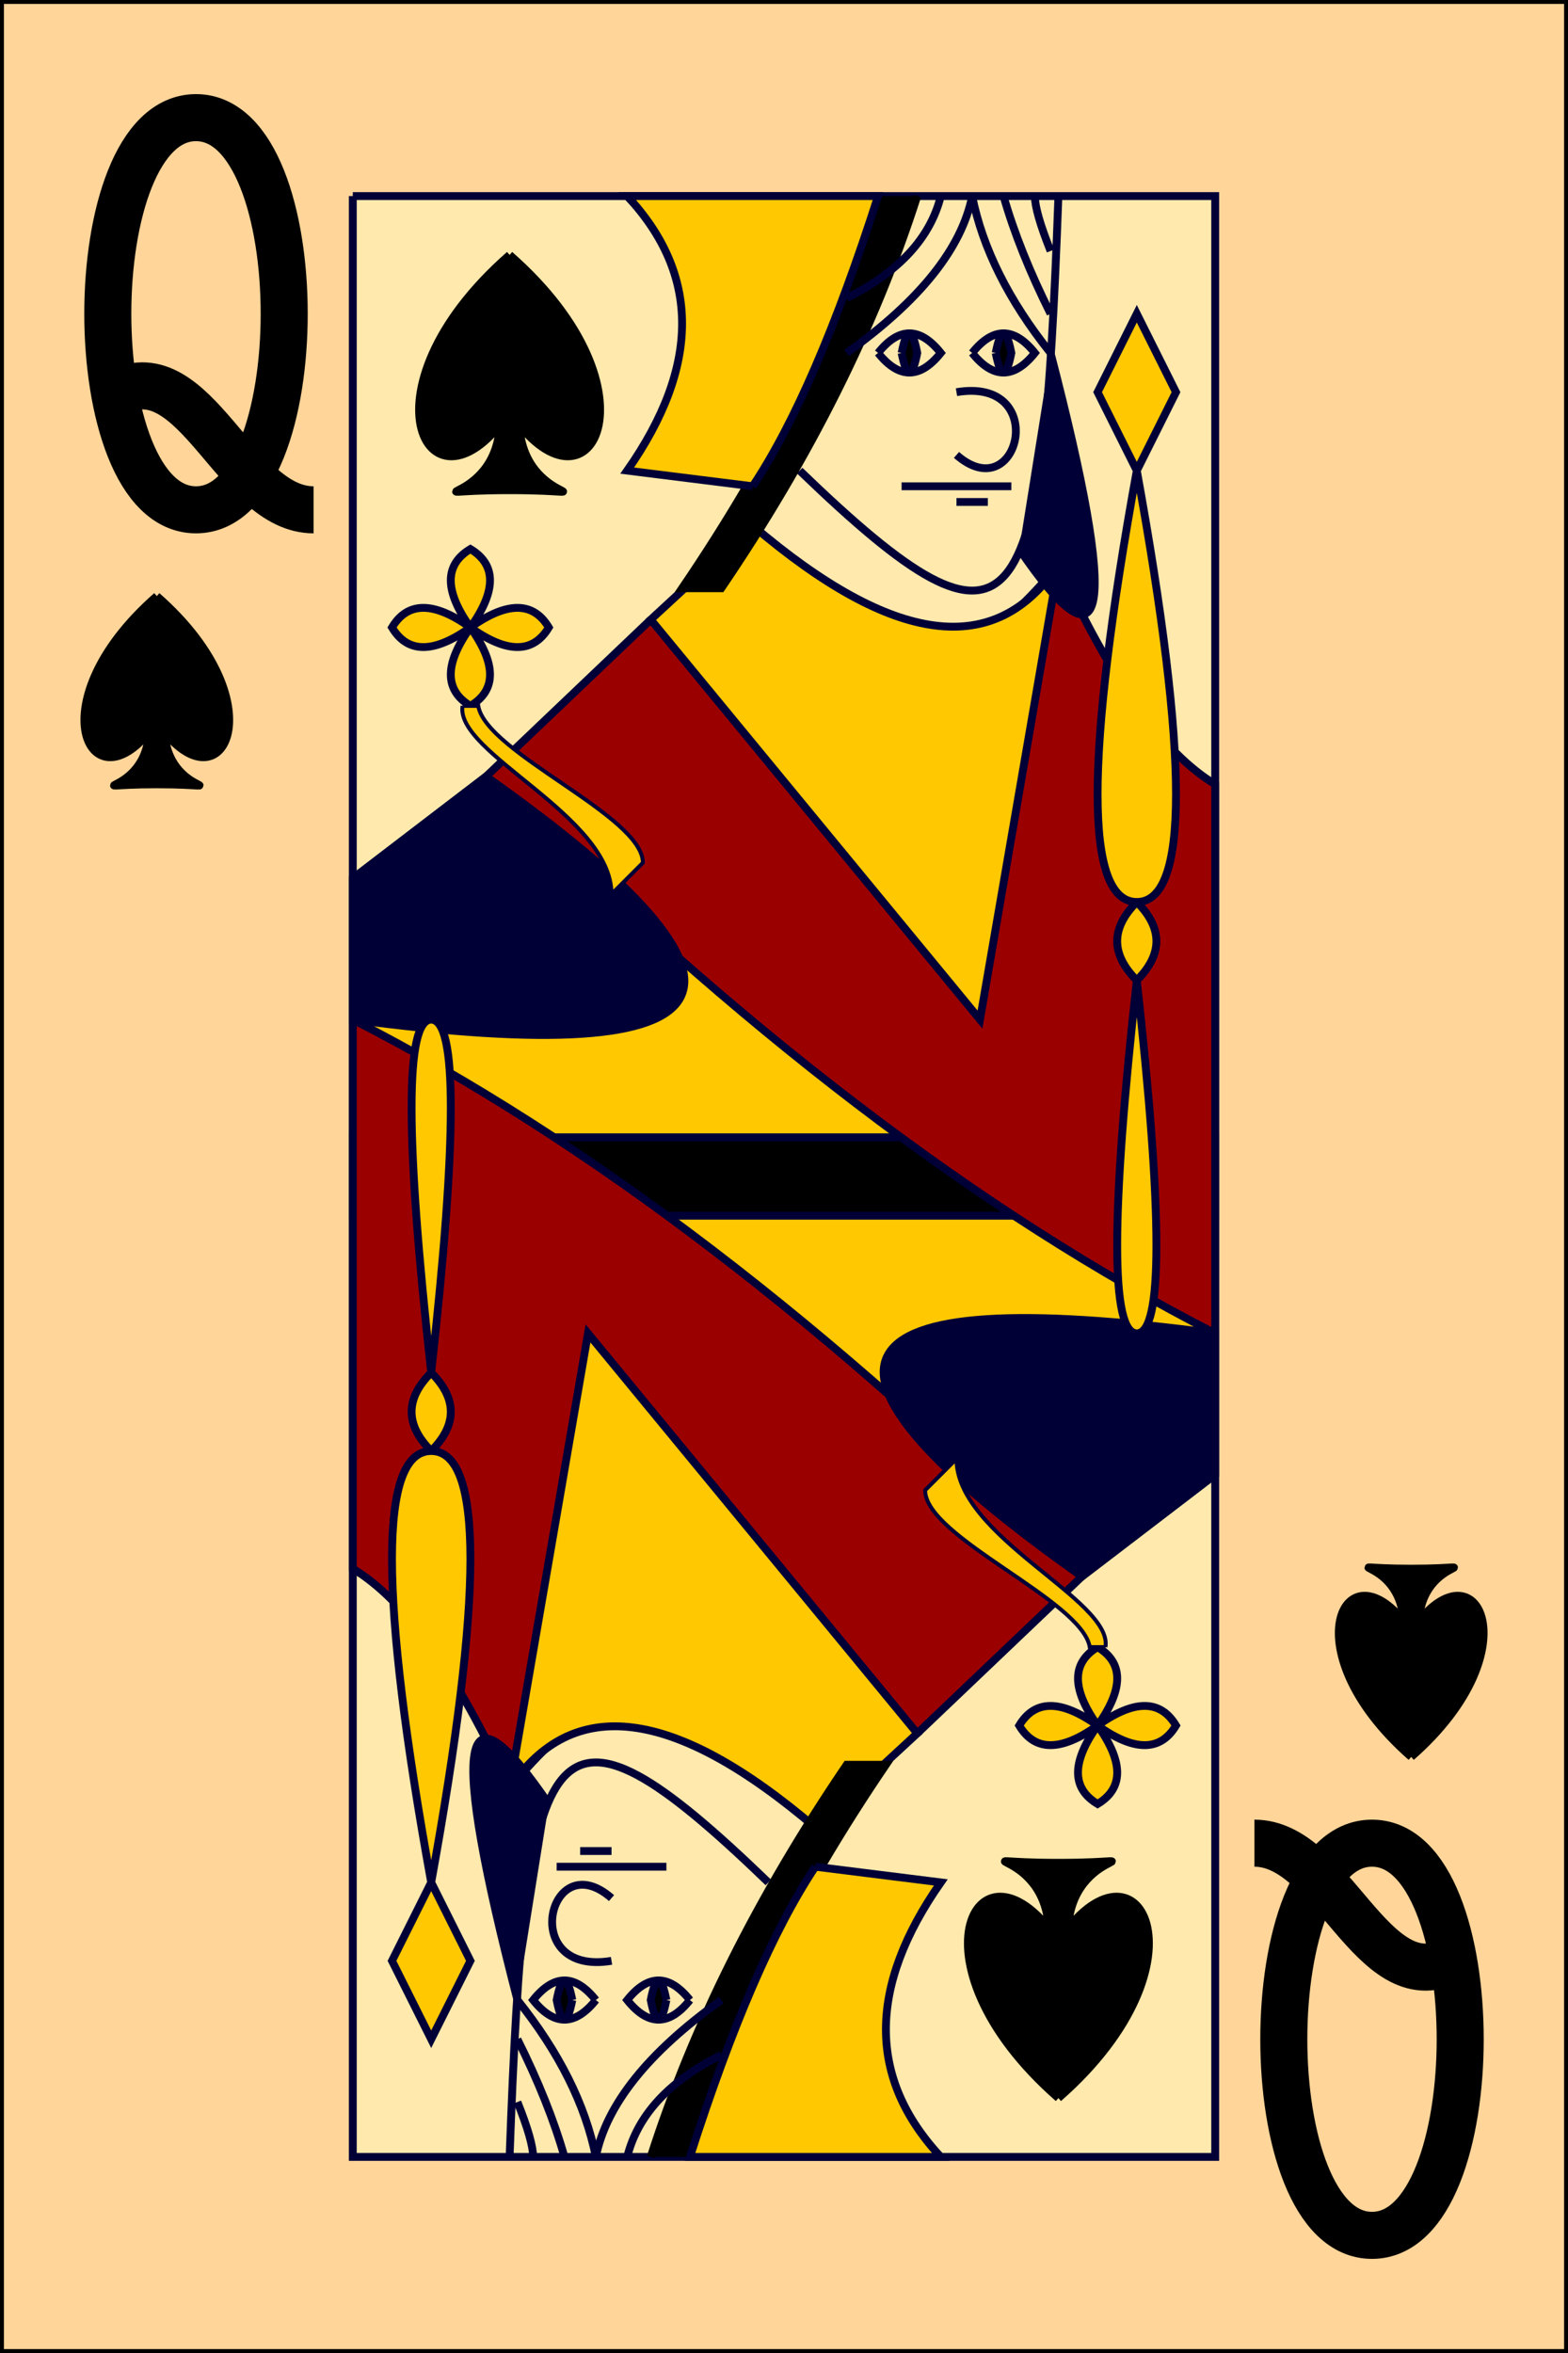 <?xml version="1.0" encoding="utf-8" ?>
<svg baseProfile="full" height="300px" version="1.1" width="200px" xmlns="http://www.w3.org/2000/svg" xmlns:ev="http://www.w3.org/2001/xml-events" xmlns:xlink="http://www.w3.org/1999/xlink"><rect width="100%" height="100%" fill="#808080" stroke="none"/><defs /><g><rect fill="rgb(255,213,153)" height="300px" stroke="rgb(0,0,0)" width="200px" x="0" y="0" /><path d="M 45 25 L 45 275 L 155 275 L 155 25 L 45 25" fill="rgb(255,233,173)" stroke="rgb(0,0,55)" stroke-width="1" /><path d="M 135 25 C 133 80 130 87 102 60" fill="none" stroke="rgb(0,0,55)" stroke-width="1" /><path d="M 135 25 C 133 80 130 87 102 60" fill="none" stroke="rgb(0,0,55)" stroke-width="1" transform="rotate(180,100,150)" /><path d="M 122 50 C 134 48 130 65 122 58" fill="none" stroke="rgb(0,0,55)" stroke-width="1" /><path d="M 122 50 C 134 48 130 65 122 58" fill="none" stroke="rgb(0,0,55)" stroke-width="1" transform="rotate(180,100,150)" /><path d="M 112 45 Q 116 50 120 45 Q 116 40 112 45" fill="none" stroke="rgb(0,0,55)" stroke-width="1" /><path d="M 112 45 Q 116 50 120 45 Q 116 40 112 45" fill="none" stroke="rgb(0,0,55)" stroke-width="1" transform="rotate(180,100,150)" /><path d="M 115 45 Q 116 50 117 45 Q 116 40 115 45 " fill="rgb(0,0,0)" stroke="rgb(0,0,55)" stroke-width="1" /><path d="M 115 45 Q 116 50 117 45 Q 116 40 115 45 " fill="rgb(0,0,0)" stroke="rgb(0,0,55)" stroke-width="1" transform="rotate(180,100,150)" /><path d="M 124 45 Q 128 50 132 45 Q 128 40 124 45 " fill="none" stroke="rgb(0,0,55)" stroke-width="1" /><path d="M 124 45 Q 128 50 132 45 Q 128 40 124 45 " fill="none" stroke="rgb(0,0,55)" stroke-width="1" transform="rotate(180,100,150)" /><path d="M 127 45 Q 128 50 129 45 Q 128 40 127 45 " fill="rgb(0,0,0)" stroke="rgb(0,0,55)" stroke-width="1" /><path d="M 127 45 Q 128 50 129 45 Q 128 40 127 45 " fill="rgb(0,0,0)" stroke="rgb(0,0,55)" stroke-width="1" transform="rotate(180,100,150)" /><path d="M 115 62 L 129 62" fill="rgb(0,0,0)" stroke="rgb(0,0,55)" stroke-width="1" /><path d="M 115 62 L 129 62" fill="rgb(0,0,0)" stroke="rgb(0,0,55)" stroke-width="1" transform="rotate(180,100,150)" /><path d="M 122 64 L 126 64" fill="rgb(0,0,0)" stroke="rgb(0,0,55)" stroke-width="1" /><path d="M 122 64 L 126 64" fill="rgb(0,0,0)" stroke="rgb(0,0,55)" stroke-width="1" transform="rotate(180,100,150)" /><path d="M 62 99 L 45 112 L 45 130 L 138 201 L 155 188 L 155 170 Z" fill="rgb(255,200,0)" stroke="rgb(0,0,55)" stroke-width="1" /><path d="M 45 145 L 155 145 L 155 155 L 45 155 Z" fill="rgb(0,0,0)" stroke="rgb(0,0,55)" stroke-width="1" /><path d="M 83 79 L 62 99 Q 110 147 155 170 L 155 100 Q 145 94 135 72 Q 112 100 83 79" fill="rgb(155,0,0)" stroke="rgb(0,0,55)" stroke-width="1" /><path d="M 83 79 L 62 99 Q 110 147 155 170 L 155 100 Q 145 94 135 72 Q 112 100 83 79" fill="rgb(155,0,0)" stroke="rgb(0,0,55)" stroke-width="1" transform="rotate(180,100,150)" /><path d="M 96 67 Q 123 90 135 72 L 125 130 L 83 79 L 96 67" fill="rgb(255,200,0)" stroke="rgb(0,0,55)" stroke-width="1" /><path d="M 96 67 Q 123 90 135 72 L 125 130 L 83 79 L 96 67" fill="rgb(255,200,0)" stroke="rgb(0,0,55)" stroke-width="1" transform="rotate(180,100,150)" /><path d="M 62 99 L 45 112 L 45 130 Q 120 140 62 99" fill="rgb(0,0,55)" stroke="rgb(0,0,55)" stroke-width="1" /><path d="M 62 99 L 45 112 L 45 130 Q 120 140 62 99" fill="rgb(0,0,55)" stroke="rgb(0,0,55)" stroke-width="1" transform="rotate(180,100,150)" /><path d="M 60 80 Q 55 73 60 70 Q 65 73 60 80 Q 53 85 50 80 Q 53 75 60 80 Q 67 85 70 80 Q 67 75 60 80 Q 55 87 60 90 Q 65 87 60 80" fill="rgb(255,200,0)" stroke="rgb(0,0,55)" stroke-width="1" /><path d="M 60 80 Q 55 73 60 70 Q 65 73 60 80 Q 53 85 50 80 Q 53 75 60 80 Q 67 85 70 80 Q 67 75 60 80 Q 55 87 60 90 Q 65 87 60 80" fill="rgb(255,200,0)" stroke="rgb(0,0,55)" stroke-width="1" transform="rotate(180,100,150)" /><path d="M 59 90 C 58 96 78 104 78 114 L 82 110 C 82 104 62 96 61 90 L 59 90" fill="rgb(255,200,0)" stroke="rgb(0,0,55)" stroke-width="0.5" /><path d="M 59 90 C 58 96 78 104 78 114 L 82 110 C 82 104 62 96 61 90 L 59 90" fill="rgb(255,200,0)" stroke="rgb(0,0,55)" stroke-width="0.5" transform="rotate(180,100,150)" /><path d="M 145 60 L 140 50 L 145 40 L 150 50 L 145 60 Q 135 115 145 115 Q 155 115 145 60 M 145 115 Q 140 120 145 125 Q 150 120 145 115 M 145 125 Q 140 170 145 170 Q 150 170 145 125" fill="rgb(255,200,0)" stroke="rgb(0,0,55)" stroke-width="1" /><path d="M 145 60 L 140 50 L 145 40 L 150 50 L 145 60 Q 135 115 145 115 Q 155 115 145 60 M 145 115 Q 140 120 145 125 Q 150 120 145 115 M 145 125 Q 140 170 145 170 Q 150 170 145 125" fill="rgb(255,200,0)" stroke="rgb(0,0,55)" stroke-width="1" transform="rotate(180,100,150)" /><path d="M 117 25 Q 109 50 92 75 L 87 75 Q 104 50 112 25" fill="rgb(0,0,0)" stroke="rgb(0,0,0)" stroke-width="1" /><path d="M 117 25 Q 109 50 92 75 L 87 75 Q 104 50 112 25" fill="rgb(0,0,0)" stroke="rgb(0,0,0)" stroke-width="1" transform="rotate(180,100,150)" /><path d="M 96 62 L 80 60 Q 94 40 80 25 L 112 25 Q 104 50 96 62" fill="rgb(255,200,0)" stroke="rgb(0,0,55)" stroke-width="1" /><path d="M 96 62 L 80 60 Q 94 40 80 25 L 112 25 Q 104 50 96 62" fill="rgb(255,200,0)" stroke="rgb(0,0,55)" stroke-width="1" transform="rotate(180,100,150)" /><path d="M 124 25 Q 126 35 134 45 M 128 25 Q 130 32 134 40 M 132 25 Q 132 27 134 32 M 124 25 Q 122 35 108 45 M 120 25 Q 118 33 108 38" fill="none" stroke="rgb(0,0,55)" stroke-width="1" /><path d="M 124 25 Q 126 35 134 45 M 128 25 Q 130 32 134 40 M 132 25 Q 132 27 134 32 M 124 25 Q 122 35 108 45 M 120 25 Q 118 33 108 38" fill="none" stroke="rgb(0,0,55)" stroke-width="1" transform="rotate(180,100,150)" /><path d="M 134 45 Q 147 95 130 70" fill="rgb(0,0,55)" stroke="rgb(0,0,55)" stroke-width="1" /><path d="M 134 45 Q 147 95 130 70" fill="rgb(0,0,55)" stroke="rgb(0,0,55)" stroke-width="1" transform="rotate(180,100,150)" /><path d="M 65 32.5 C 45.0 50 55.0 67.5 65 52.5 C 75.0 67.5 85.0 50 65 32.5 M 63.75 52.5 C 64.5 65.0 50.0 62.5 65 62.5 C 80.0 62.5 65.5 65.0 66.25 52.5" fill="rgb(0,0,0)" stroke="rgb(0,0,0)" stroke-width="1" /><path d="M 20 76 C 4 90 12 104 20 92 C 28 104 36 90 20 76 M 19.0 92 C 19.6 102 8 100 20 100 C 32 100 20.4 102 21.0 92" fill="rgb(0,0,0)" stroke="rgb(0,0,0)" stroke-width="1" /><path d="M 180 196 C 164 210 172 224 180 212 C 188 224 196 210 180 196 M 179.0 212 C 179.6 222 168 220 180 220 C 192 220 180.4 222 181.0 212" fill="rgb(0,0,0)" stroke="rgb(0,0,0)" stroke-width="1" transform="rotate(180,180,210)" /><path d="M 135 232.5 C 115.0 250 125.0 267.5 135 252.5 C 145.0 267.5 155.0 250 135 232.5 M 133.75 252.5 C 134.5 265.0 120.0 262.5 135 262.5 C 150.0 262.5 135.5 265.0 136.25 252.5" fill="rgb(0,0,0)" stroke="rgb(0,0,0)" stroke-width="1" transform="rotate(180,135,250)" /><path d="M 25 15 C 40 15 40 65 25 65 C 10 65 10 15 25 15 M 15 50 C 25 45 30 65 40 65" fill="none" stroke="rgb(0,0,0)" stroke-width="6" /><path d="M 175 235 C 190 235 190 285 175 285 C 160 285 160 235 175 235 M 165 270 C 175 265 180 285 190 285" fill="none" stroke="rgb(0,0,0)" stroke-width="6" transform="rotate(180,175,260)" /></g></svg>